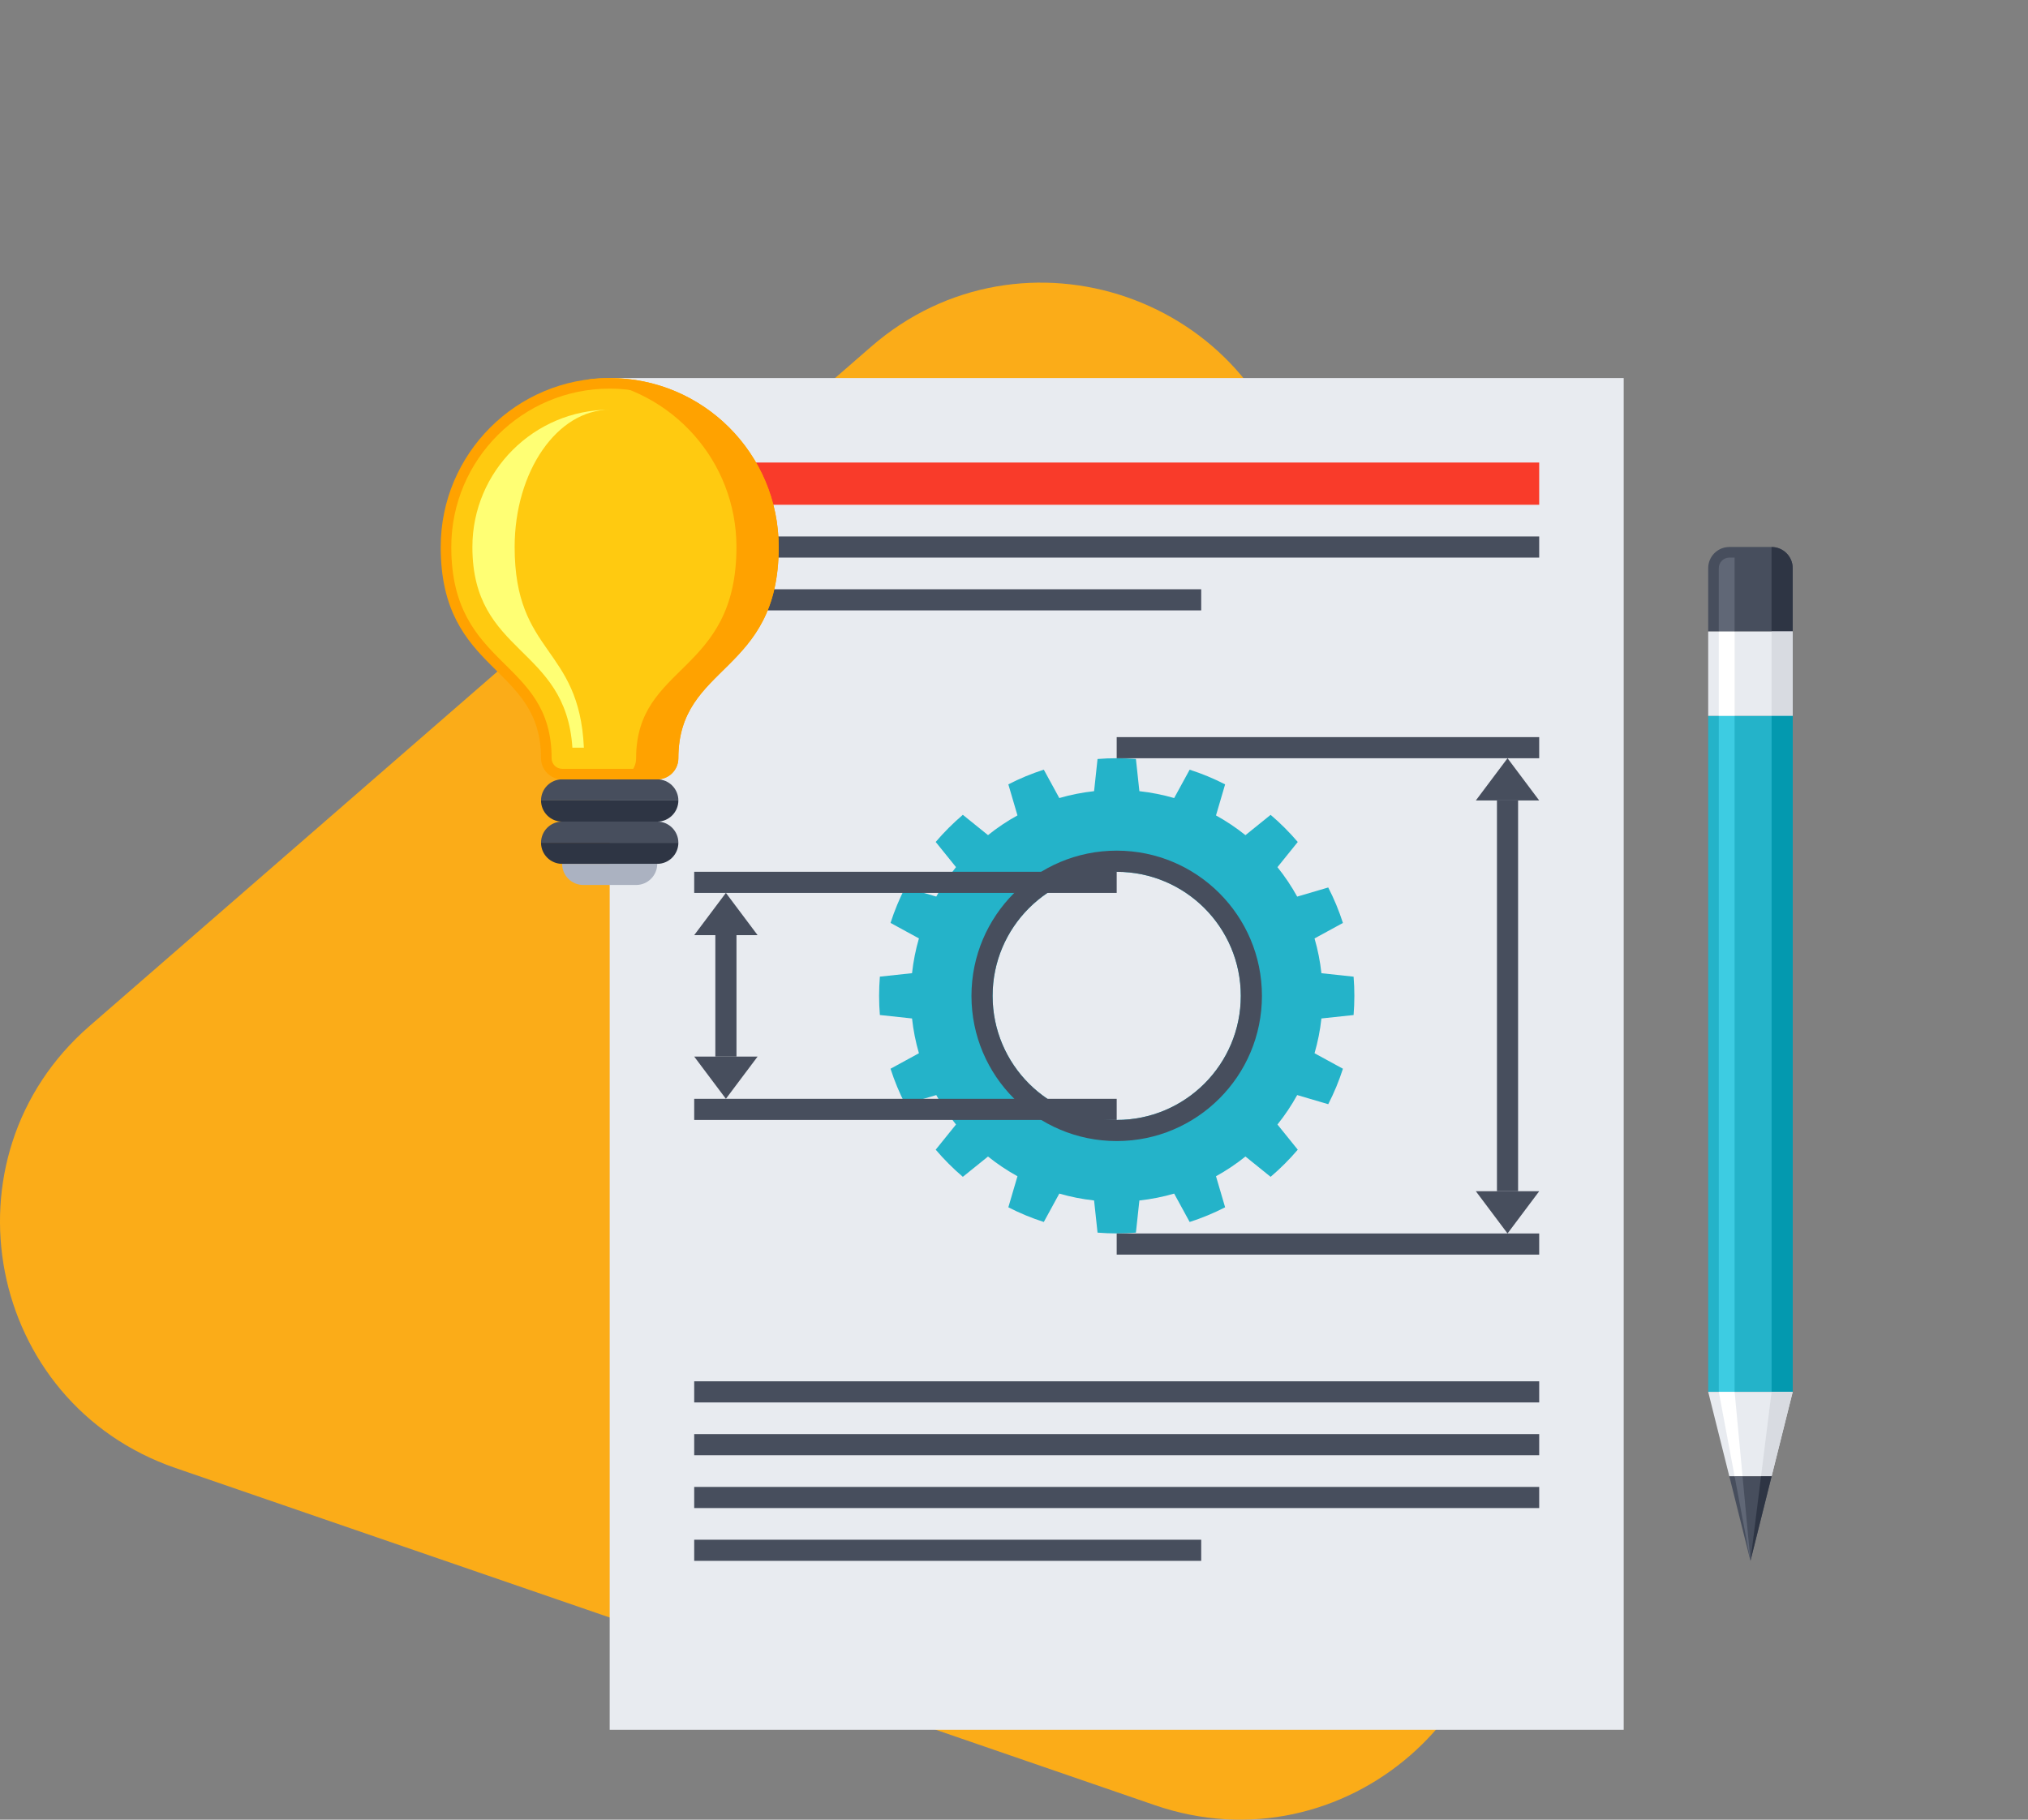 <?xml version="1.0" encoding="utf-8"?>
<!-- Generator: Adobe Illustrator 21.0.0, SVG Export Plug-In . SVG Version: 6.00 Build 0)  -->
<svg version="1.0" id="Layer_1" xmlns="http://www.w3.org/2000/svg" xmlns:xlink="http://www.w3.org/1999/xlink" x="0px" y="0px"
	 viewBox="0 0 78 70" style="enable-background:new 0 0 78 70;" xml:space="preserve">
<rect x="0" y="0" width="78" height="70" fill="#808080" stroke="none"/>
<style type="text/css">
	.st0{fill:#FBAC18;}
	.st1{opacity:0.14;}
	.st2{fill:#FB4129;}
	.st3{fill:#FFFFFF;}
	.st4{fill:#D15041;}
	.st5{opacity:0.23;}
	.st6{fill:#12365A;}
	.st7{fill:#BECCCC;}
	.st8{fill:#49C8FF;}
	.st9{fill:#383838;}
	.st10{fill:#353535;}
	.st11{opacity:0.2;fill:#FFFFFF;}
	.st12{fill:#374757;}
	.st13{fill:#303F4D;}
	.st14{fill:#536C85;}
	.st15{fill:#516882;}
	.st16{fill:none;stroke:#81A4B5;stroke-width:0.084;}
	.st17{fill:#20669C;}
	.st18{fill:none;stroke:#111317;stroke-width:0.497;stroke-miterlimit:10;}
	.st19{fill:#185D8C;}
	.st20{fill:#ABABAB;}
	.st21{fill:none;stroke:#EEF9FF;stroke-width:0.129;stroke-miterlimit:10;stroke-dasharray:0.81,0.81;}
	.st22{fill:none;stroke:#EEF9FF;stroke-width:0.194;stroke-miterlimit:10;stroke-dasharray:0.506,0.506;}
	.st23{fill:none;stroke:#EEF9FF;stroke-width:0.065;stroke-miterlimit:10;stroke-dasharray:1.013,1.013;}
	.st24{fill:#C2E5E1;}
	.st25{fill:#03384D;}
	.st26{opacity:0.26;fill:#FFF2D1;stroke:#FFFFFF;stroke-width:0.032;stroke-miterlimit:10;}
	.st27{fill:#FFF1CC;}
	.st28{fill:none;stroke:#FFFFFF;stroke-width:0.032;stroke-miterlimit:10;}
	.st29{fill:none;stroke:#FFEDBF;stroke-width:0.115;stroke-miterlimit:10;}
	.st30{fill:none;stroke:#FFEDBF;stroke-width:0.095;stroke-miterlimit:10;}
	.st31{fill:#EA3628;}
	.st32{fill:#004F6B;}
	.st33{fill:#002E3F;}
	.st34{fill:#E8A700;}
	.st35{fill:none;stroke:#FFFFFF;stroke-width:0.412;}
	.st36{fill:none;stroke:#002E3F;stroke-width:0.146;}
	.st37{opacity:0.8;fill:none;stroke:#FFFFFF;stroke-width:0.036;stroke-miterlimit:10;}
	.st38{fill:none;stroke:#FFB700;stroke-width:0.041;}
	.st39{opacity:0.56;fill:#FFFFFF;}
	.st40{fill:#FFECB6;}
	.st41{fill:#FFFEFD;}
	.st42{fill:#0E3757;stroke:#FFFFFF;stroke-width:0.024;}
	.st43{opacity:0.8;}
	.st44{fill:none;stroke:#FFFFFF;stroke-width:0.018;stroke-miterlimit:10;}
	.st45{opacity:0.75;fill:#FFFFFF;}
	.st46{opacity:0.75;fill:none;stroke:#FFFFFF;stroke-width:0.009;stroke-miterlimit:10;}
	.st47{opacity:0.75;fill:none;stroke:#FFFFFF;stroke-width:0.007;stroke-miterlimit:10;}
	.st48{fill:none;stroke:#EEF9FF;stroke-width:0.123;stroke-miterlimit:10;stroke-dasharray:0.772,0.772;}
	.st49{fill:#E6F5FF;}
	.st50{fill:none;stroke:#C2E5E1;stroke-width:0.168;stroke-miterlimit:10;}
	.st51{fill:#FFB700;}
	.st52{fill:#40C5F4;}
	.st53{fill:#D45454;}
	.st54{fill-rule:evenodd;clip-rule:evenodd;fill:#FFFFFF;}
	.st55{fill:none;stroke:#FFFFFF;stroke-width:0.065;}
	.st56{fill:#303030;stroke:#303030;stroke-width:0.065;}
	.st57{opacity:0;fill:none;}
	.st58{opacity:0.003;fill:#606060;}
	.st59{opacity:0.006;fill:#606060;}
	.st60{opacity:0.009;fill:#606060;}
	.st61{opacity:0.011;fill:#606060;}
	.st62{opacity:0.014;fill:#606060;}
	.st63{opacity:0.017;fill:#606060;}
	.st64{opacity:0.02;fill:#606060;}
	.st65{opacity:0.022;fill:#606060;}
	.st66{opacity:0.025;fill:#606060;}
	.st67{opacity:0.028;fill:#606060;}
	.st68{opacity:0.031;fill:#606060;}
	.st69{opacity:0.034;fill:#606060;}
	.st70{opacity:0.037;fill:#606060;}
	.st71{opacity:0.039;fill:#606060;}
	.st72{opacity:0.042;fill:#606060;}
	.st73{opacity:0.045;fill:#606060;}
	.st74{opacity:0.048;fill:#606060;}
	.st75{opacity:0.051;fill:#606060;}
	.st76{opacity:0.053;fill:#606060;}
	.st77{opacity:0.056;fill:#606060;}
	.st78{opacity:0.059;fill:#606060;}
	.st79{opacity:0.062;fill:#606060;}
	.st80{opacity:0.065;fill:#606060;}
	.st81{opacity:0.068;fill:#606060;}
	.st82{opacity:0.07;fill:#606060;}
	.st83{opacity:0.073;fill:#606060;}
	.st84{opacity:0.076;fill:#606060;}
	.st85{opacity:0.079;fill:#606060;}
	.st86{opacity:0.082;fill:#606060;}
	.st87{opacity:0.085;fill:#606060;}
	.st88{opacity:0.087;fill:#606060;}
	.st89{opacity:0.09;fill:#606060;}
	.st90{opacity:0.093;fill:#606060;}
	.st91{opacity:0.096;fill:#606060;}
	.st92{opacity:0.099;fill:#606060;}
	.st93{opacity:0.101;fill:#606060;}
	.st94{opacity:0.104;fill:#606060;}
	.st95{opacity:0.107;fill:#606060;}
	.st96{opacity:0.11;fill:#606060;}
	.st97{opacity:0.113;fill:#606060;}
	.st98{opacity:0.116;fill:#606060;}
	.st99{opacity:0.118;fill:#606060;}
	.st100{opacity:0.121;fill:#606060;}
	.st101{opacity:0.124;fill:#606060;}
	.st102{opacity:0.127;fill:#606060;}
	.st103{opacity:0.13;fill:#606060;}
	.st104{opacity:0.132;fill:#606060;}
	.st105{opacity:0.135;fill:#606060;}
	.st106{opacity:0.138;fill:#606060;}
	.st107{opacity:0.141;fill:#606060;}
	.st108{opacity:0.144;fill:#606060;}
	.st109{opacity:0.146;fill:#606060;}
	.st110{opacity:0.149;fill:#606060;}
	.st111{opacity:0.152;fill:#606060;}
	.st112{opacity:0.155;fill:#606060;}
	.st113{opacity:0.158;fill:#606060;}
	.st114{opacity:0.161;fill:#606060;}
	.st115{opacity:0.163;fill:#606060;}
	.st116{opacity:0.166;fill:#606060;}
	.st117{opacity:0.169;fill:#606060;}
	.st118{opacity:0.172;fill:#606060;}
	.st119{opacity:0.175;fill:#606060;}
	.st120{opacity:0.177;fill:#606060;}
	.st121{opacity:0.18;fill:#606060;}
	.st122{opacity:0.183;fill:#606060;}
	.st123{opacity:0.186;fill:#606060;}
	.st124{opacity:0.189;fill:#606060;}
	.st125{opacity:0.192;fill:#606060;}
	.st126{opacity:0.194;fill:#606060;}
	.st127{opacity:0.197;fill:#606060;}
	.st128{opacity:0.2;fill:#606060;}
	.st129{fill:#EBA01E;}
	.st130{fill:none;stroke:#BECCCC;stroke-width:0.166;stroke-miterlimit:10;}
	.st131{fill:#B17E4F;}
	.st132{opacity:0.5;fill:#7A492B;}
	.st133{fill:none;stroke:#FFCCBF;stroke-width:0.168;}
	.st134{fill:#7C7C7C;}
	.st135{fill:#F7F7F7;}
	.st136{fill:#808080;}
	.st137{fill:#EBEBEB;}
	.st138{fill:#7A492B;}
	.st139{opacity:0.8;fill:#7A492B;}
	.st140{fill:#002C3F;}
	.st141{fill:#1D4C5C;}
	.st142{fill:url(#SVGID_1_);}
	.st143{fill:#005980;}
	.st144{fill:#32BAEA;}
	.st145{fill:none;stroke:#FFFFFF;stroke-width:0.057;}
	.st146{fill:#19242E;}
	.st147{fill:#FFAA00;}
	.st148{clip-path:url(#SVGID_3_);}
	.st149{fill:none;stroke:#FFF700;stroke-width:0.034;}
	.st150{fill:#FFF700;}
	.st151{fill:#FF8800;}
	.st152{fill:#D67200;}
	.st153{clip-path:url(#SVGID_5_);}
	.st154{clip-path:url(#SVGID_7_);}
	.st155{clip-path:url(#SVGID_9_);}
	.st156{fill:#E37900;}
	.st157{clip-path:url(#SVGID_11_);}
	.st158{clip-path:url(#SVGID_13_);}
	.st159{clip-path:url(#SVGID_15_);}
	.st160{clip-path:url(#SVGID_17_);}
	.st161{fill:#757575;}
	.st162{fill:#FF9900;}
	.st163{fill:#1593A5;}
	.st164{fill:#66898F;}
	.st165{fill:#527394;}
	.st166{fill:#2C3E50;}
	.st167{clip-path:url(#SVGID_19_);fill:#2C3E50;}
	.st168{fill:#46542E;}
	.st169{clip-path:url(#SVGID_23_);fill:#20669C;}
	.st170{fill:#859D4C;}
	.st171{clip-path:url(#SVGID_29_);fill:#20669C;}
	.st172{fill:#FFC800;}
	.st173{opacity:0.2;}
	.st174{opacity:0.85;fill:#FFFFFF;}
	.st175{opacity:0.5;}
	.st176{fill:#939393;}
	.st177{fill:#A5A5A5;}
	.st178{fill:#09444D;}
	.st179{opacity:0.32;}
	.st180{fill:#D71B29;}
	.st181{fill:none;stroke:#BAB9B9;stroke-width:0.235;}
	.st182{fill:#D74B56;}
	.st183{fill:#3E4551;}
	.st184{fill:#24B3C9;}
	.st185{fill:#474E5D;}
	.st186{clip-path:url(#SVGID_33_);}
	.st187{fill:#FF6C00;}
	.st188{fill:#FFA200;}
	.st189{fill:#FFCA10;}
	.st190{fill:#F93B2A;}
	.st191{fill:#D63123;}
	.st192{fill:#E8EBF0;}
	.st193{fill:#D8DBE1;}
	.st194{fill:#ABB2C1;}
	.st195{fill:#2E3544;}
	.st196{opacity:0.07;fill:#FFFFFF;}
	.st197{fill:#0399AF;}
	.st198{fill:#606776;}
	.st199{fill:#3DCCE2;}
	.st200{fill:#FFFF74;}
	.st201{fill:#00AABC;}
</style>
<g>
	<path class="st0" d="M33.508,13.334L3.443,39.47c-5.81,5.05-3.974,14.496,3.305,17.002l37.667,12.97
		c7.279,2.506,14.541-3.807,13.072-11.363l-7.602-39.106C48.416,11.417,39.318,8.284,33.508,13.334z"/>
	<g>
		<g>
			<rect x="23.45" y="14.543" class="st192" width="39" height="52"/>
			<g>
				<rect x="26.7" y="59.231" class="st185" width="19.5" height="0.813"/>
				<rect x="26.7" y="57.2" class="st185" width="32.5" height="0.813"/>
				<rect x="26.7" y="55.168" class="st185" width="32.5" height="0.813"/>
				<rect x="26.7" y="53.137" class="st185" width="32.5" height="0.813"/>
			</g>
			<g>
				<polygon class="st185" points="29.138,40.645 26.7,40.645 27.919,42.27 				"/>
				<rect x="27.513" y="35.973" class="st185" width="0.813" height="4.672"/>
				<polygon class="st185" points="29.138,35.973 26.7,35.973 27.919,34.348 				"/>
			</g>
			<g>
				<path class="st184" d="M52.061,39.047c0.019-0.244,0.03-0.49,0.03-0.738s-0.01-0.495-0.03-0.738l-1.237-0.133
					c-0.05-0.459-0.139-0.906-0.265-1.338l1.092-0.596c-0.152-0.473-0.341-0.929-0.565-1.364l-1.194,0.351
					c-0.221-0.4-0.475-0.779-0.759-1.133l0.781-0.968c-0.32-0.376-0.669-0.725-1.044-1.044l-0.968,0.781
					c-0.354-0.284-0.733-0.538-1.133-0.759l0.351-1.194c-0.435-0.224-0.891-0.413-1.364-0.565L45.16,30.7
					c-0.432-0.125-0.879-0.214-1.338-0.265l-0.133-1.237c-0.244-0.019-0.49-0.03-0.738-0.03s-0.495,0.01-0.738,0.03l-0.133,1.237
					c-0.459,0.05-0.906,0.139-1.338,0.265l-0.596-1.092c-0.473,0.152-0.929,0.341-1.364,0.565l0.351,1.194
					c-0.4,0.221-0.779,0.475-1.133,0.759l-0.968-0.781c-0.375,0.32-0.725,0.669-1.044,1.044l0.781,0.968
					c-0.284,0.354-0.538,0.733-0.759,1.133l-1.194-0.351c-0.224,0.435-0.413,0.891-0.565,1.364l1.092,0.596
					c-0.125,0.432-0.215,0.879-0.265,1.338l-1.237,0.133c-0.019,0.244-0.03,0.49-0.03,0.738s0.01,0.495,0.03,0.738l1.237,0.133
					c0.05,0.459,0.139,0.906,0.265,1.338l-1.092,0.596c0.152,0.473,0.341,0.929,0.565,1.364l1.194-0.351
					c0.221,0.4,0.475,0.779,0.759,1.133l-0.781,0.968c0.32,0.375,0.669,0.725,1.044,1.044l0.968-0.781
					c0.354,0.284,0.733,0.538,1.133,0.759l-0.351,1.194c0.435,0.224,0.891,0.413,1.364,0.565l0.596-1.092
					c0.432,0.125,0.879,0.214,1.338,0.265l0.133,1.237c0.244,0.019,0.49,0.03,0.738,0.03s0.495-0.01,0.738-0.03l0.133-1.237
					c0.459-0.05,0.906-0.139,1.338-0.265l0.596,1.092c0.473-0.152,0.929-0.341,1.364-0.565l-0.351-1.194
					c0.4-0.221,0.779-0.475,1.133-0.759l0.968,0.781c0.375-0.32,0.725-0.669,1.044-1.044l-0.781-0.968
					c0.284-0.354,0.538-0.733,0.759-1.133l1.194,0.351c0.224-0.435,0.413-0.891,0.565-1.364l-1.092-0.596
					c0.125-0.432,0.215-0.879,0.265-1.338L52.061,39.047z M42.95,43.083c-2.636,0-4.773-2.137-4.773-4.773s2.137-4.773,4.773-4.773
					s4.773,2.137,4.773,4.773S45.587,43.083,42.95,43.083z"/>
				<path class="st185" d="M42.95,32.723c-3.085,0-5.586,2.501-5.586,5.586c0,3.085,2.501,5.586,5.586,5.586
					s5.586-2.501,5.586-5.586C48.536,35.224,46.035,32.723,42.95,32.723z M42.95,43.083c-2.636,0-4.773-2.137-4.773-4.773
					s2.137-4.773,4.773-4.773s4.773,2.137,4.773,4.773S45.587,43.083,42.95,43.083z"/>
			</g>
			<g>
				<polygon class="st185" points="59.2,45.825 56.763,45.825 57.982,47.45 				"/>
				<rect x="57.575" y="30.793" class="st185" width="0.813" height="15.031"/>
				<polygon class="st185" points="59.2,30.793 56.763,30.793 57.982,29.168 				"/>
			</g>
			<rect x="42.95" y="47.45" class="st185" width="16.25" height="0.813"/>
			<rect x="26.7" y="42.27" class="st185" width="16.25" height="0.813"/>
			<rect x="26.7" y="33.536" class="st185" width="16.25" height="0.813"/>
			<rect x="42.95" y="28.356" class="st185" width="16.25" height="0.813"/>
			<g>
				<rect x="26.7" y="22.668" class="st185" width="19.5" height="0.813"/>
				<rect x="26.7" y="20.637" class="st185" width="32.5" height="0.813"/>
				<rect x="26.7" y="17.793" class="st190" width="32.5" height="1.625"/>
			</g>
		</g>
		<g>
			<path class="st185" d="M68.95,24.293H65.7v-2.438c0-0.449,0.364-0.813,0.813-0.813h1.625c0.449,0,0.813,0.364,0.813,0.813V24.293
				z"/>
			<path class="st195" d="M68.95,24.293h-0.813v-3.25l0,0c0.449,0,0.813,0.364,0.813,0.813V24.293z"/>
			<rect x="65.7" y="24.293" class="st192" width="3.25" height="3.25"/>
			<rect x="68.138" y="24.293" class="st193" width="0.813" height="3.25"/>
			<rect x="65.7" y="27.543" class="st184" width="3.25" height="26"/>
			<rect x="68.138" y="27.543" class="st197" width="0.813" height="26"/>
			<polygon class="st192" points="66.513,56.793 65.7,53.543 68.95,53.543 68.138,56.793 			"/>
			<polygon class="st193" points="68.138,56.793 67.732,56.793 68.138,53.543 68.95,53.543 			"/>
			<polygon class="st185" points="67.325,60.043 66.513,56.793 68.138,56.793 			"/>
			<polygon class="st195" points="68.138,56.793 67.325,60.043 67.732,56.793 			"/>
			<path class="st198" d="M66.513,21.45c-0.224,0-0.406,0.182-0.406,0.406v2.438h0.609V21.45H66.513z"/>
			<rect x="66.107" y="24.293" class="st3" width="0.609" height="3.25"/>
			<polygon class="st199" points="66.716,53.543 66.716,27.543 66.107,27.543 66.107,53.543 66.716,53.543 			"/>
			<polygon class="st3" points="67.021,56.793 66.716,53.543 66.107,53.543 66.716,56.793 			"/>
			<polygon class="st198" points="67.325,60.043 67.325,60.043 67.021,56.793 66.716,56.793 			"/>
		</g>
		<g>
			<path class="st194" d="M25.278,33.231c0,0.449-0.364,0.813-0.813,0.813h-2.031c-0.449,0-0.813-0.364-0.813-0.813H25.278z"/>
			<path class="st195" d="M26.091,32.418c0,0.449-0.364,0.813-0.813,0.813h-3.656c-0.449,0-0.813-0.364-0.813-0.813H26.091z"/>
			<path class="st185" d="M26.091,32.418c0-0.449-0.364-0.813-0.813-0.813h-3.656c-0.449,0-0.813,0.364-0.813,0.813H26.091z"/>
			<path class="st195" d="M26.091,30.793c0,0.449-0.364,0.813-0.813,0.813h-3.656c-0.449,0-0.813-0.364-0.813-0.813H26.091z"/>
			<path class="st185" d="M26.091,30.793c0-0.449-0.364-0.813-0.813-0.813h-3.656c-0.449,0-0.813,0.364-0.813,0.813H26.091z"/>
			<path class="st188" d="M26.091,29.168c0,0.449-0.364,0.813-0.813,0.813h-3.656c-0.449,0-0.813-0.364-0.813-0.813
				c0-3.616-3.859-3.235-3.859-8.125c0-3.59,2.91-6.5,6.5-6.5s6.5,2.91,6.5,6.5C29.95,25.954,26.091,25.523,26.091,29.168z"/>
			<path class="st189" d="M21.622,29.575c-0.224,0-0.406-0.182-0.406-0.406c0-3.861-3.859-3.424-3.859-8.125
				c0-3.36,2.734-6.094,6.094-6.094s6.094,2.734,6.094,6.094c0,4.721-3.859,4.233-3.859,8.125c0,0.224-0.182,0.406-0.406,0.406
				H21.622z"/>
			<path class="st200" d="M18.169,21.043c0,4.16,3.589,3.794,3.846,7.719h0.442c-0.178-3.924-2.663-3.559-2.663-7.719
				c0-2.912,1.64-5.281,3.656-5.281C20.538,15.762,18.169,18.131,18.169,21.043z"/>
			<path class="st188" d="M23.45,14.543c-0.275,0-0.546,0.017-0.813,0.05c3.206,0.4,5.688,3.135,5.688,6.45
				c0,4.911-3.859,4.48-3.859,8.125c0,0.449-0.364,0.813-0.813,0.813h1.625c0.449,0,0.813-0.364,0.813-0.813
				c0-3.645,3.859-3.214,3.859-8.125C29.95,17.454,27.04,14.543,23.45,14.543z"/>
		</g>
	</g>
</g>
</svg>
